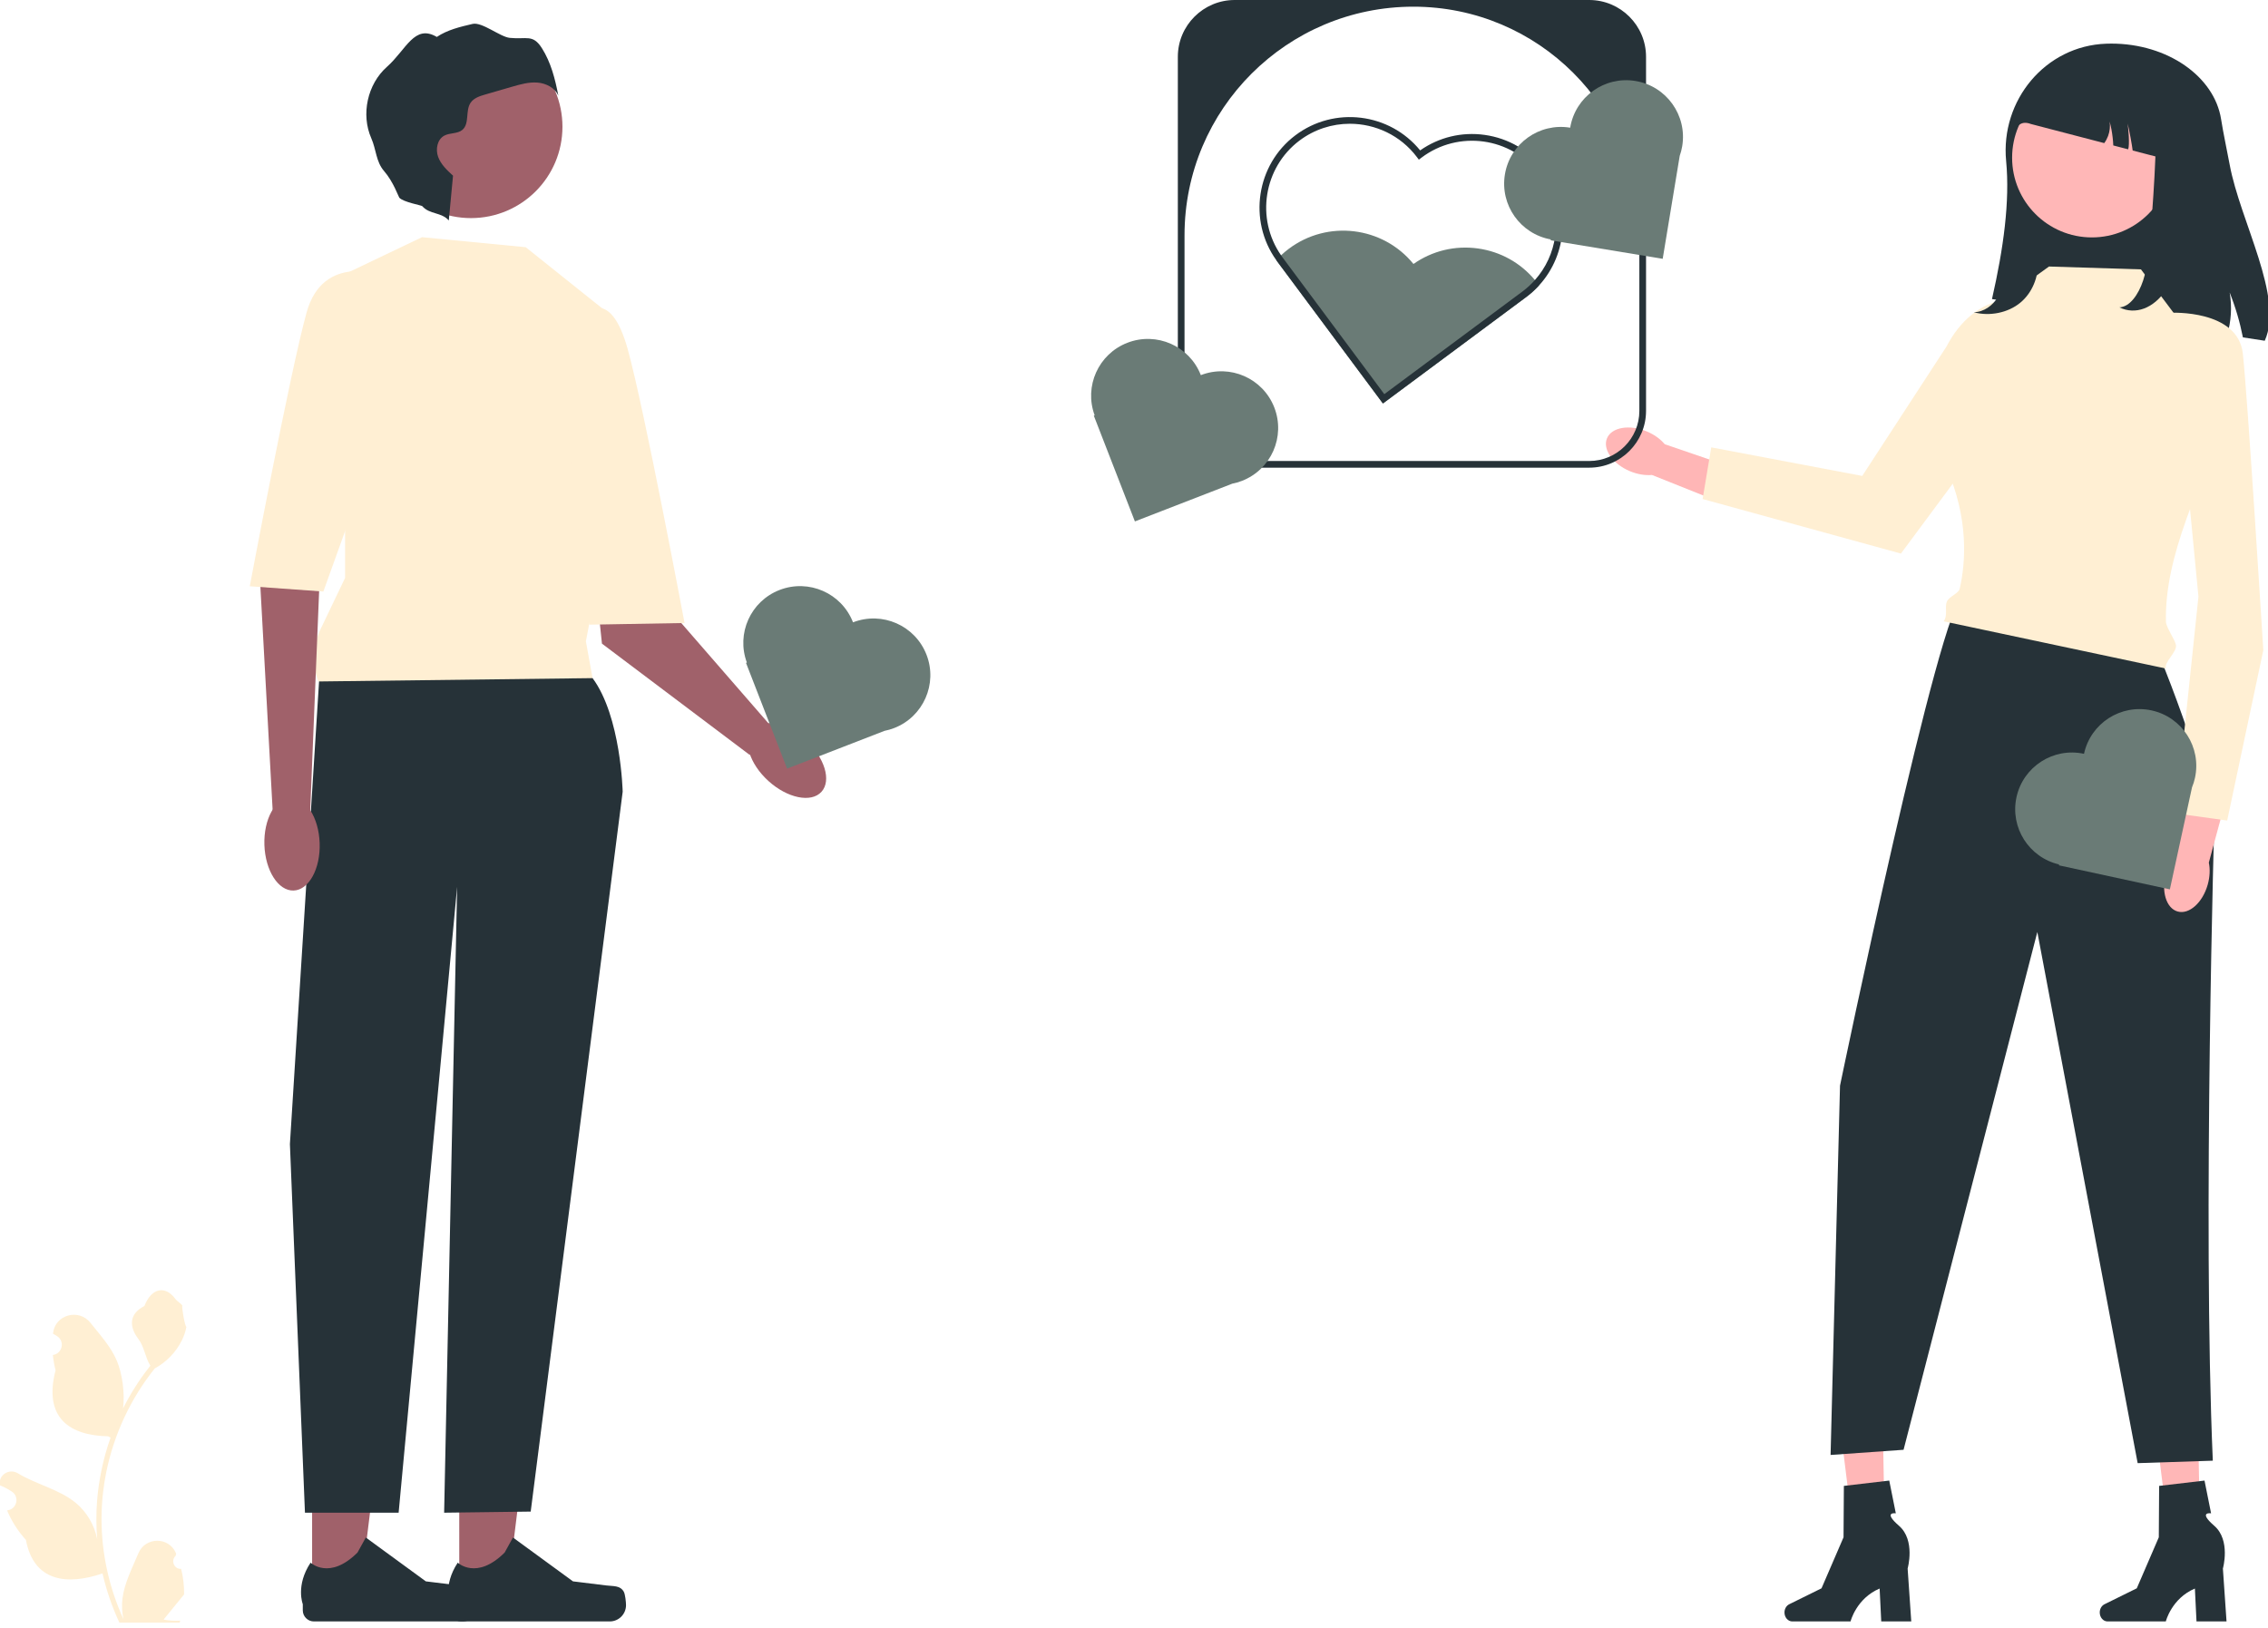 <svg width="557" height="400" viewBox="0 0 557 400" fill="none" xmlns="http://www.w3.org/2000/svg">
<g clip-path="url(#clip0_148_3811)">
<path d="M377.639 69.652C377.417 69.365 377.195 69.078 376.957 68.799C373.417 64.54 368.481 61.807 362.961 61.036C357.343 60.256 351.75 61.61 347.134 64.844C339.627 55.62 326.042 53.921 316.473 61.151C315.816 61.643 315.2 62.168 314.617 62.718C314.206 63.104 313.82 63.506 313.451 63.916C313.492 63.982 313.533 64.039 313.582 64.105L339.635 99.121L340.292 98.628C341.672 97.611 373.934 73.641 374.953 72.877C376.062 72.04 377.072 71.113 377.975 70.12C377.869 69.964 377.754 69.808 377.639 69.652Z" fill="#6A7B76"/>
<path d="M379.281 41.752C375.7 37.008 370.485 33.956 364.604 33.135C358.986 32.355 353.393 33.709 348.777 36.943C341.27 27.719 327.685 26.02 318.116 33.25C308.539 40.471 306.478 54.192 313.451 63.916C313.492 63.982 313.533 64.039 313.582 64.105L339.635 99.121L340.292 98.628C341.672 97.611 373.934 73.641 374.953 72.877C376.062 72.04 377.072 71.113 377.975 70.12C385.055 62.374 385.844 50.417 379.281 41.752ZM376.957 68.799C376.062 69.808 375.06 70.736 373.959 71.564C373.031 72.27 344.686 93.319 339.972 96.823L314.905 63.129C314.806 62.997 314.707 62.858 314.617 62.718C308.358 53.724 310.321 41.194 319.11 34.555C322.822 31.756 327.175 30.402 331.504 30.402C337.746 30.402 343.923 33.217 347.964 38.568L348.456 39.224L349.113 38.724C358.173 31.888 371.125 33.685 377.975 42.736C381.294 47.127 382.698 52.534 381.942 57.983C381.376 62.07 379.643 65.796 376.957 68.799Z" fill="#263238"/>
<path d="M556.201 83.703L550.838 82.882C550.099 79.124 549.007 75.423 547.586 71.861C548.193 75.324 547.963 78.927 546.961 82.291L489.213 73.469C492.038 61.062 493.64 49.467 492.687 39.545C491.266 24.659 502.305 11.259 517.262 10.734C517.672 10.717 518.091 10.709 518.51 10.709C532.366 10.709 543.807 18.8 545.475 29.255C546.066 32.997 546.896 36.706 547.586 40.44C550.173 54.423 560.998 73.059 556.201 83.703Z" fill="#263238"/>
<path d="M404.404 105.968C406.267 106.74 407.8 107.869 408.842 109.121L427.054 115.358L423.829 123.929L405.703 116.679C404.08 116.826 402.197 116.538 400.334 115.766C396.078 114.002 393.54 110.378 394.663 107.672C395.787 104.967 400.148 104.203 404.404 105.968Z" fill="#FFB6B6"/>
<path d="M462.962 381.1L455.76 381.27L451.745 348.94L462.374 348.689L462.962 381.1Z" fill="#FFB7B7"/>
<path d="M438.252 396.113C438.252 397.329 439.115 398.314 440.18 398.314H454.477C454.477 398.314 455.884 392.664 461.62 390.232L462.016 398.314H469.39L468.497 385.319C468.497 385.319 470.47 378.366 466.373 374.812C462.275 371.258 465.594 371.753 465.594 371.753L463.982 363.71L452.838 365.019L452.756 377.645L447.348 390.178L439.415 394.093C438.709 394.441 438.252 395.235 438.252 396.113Z" fill="#263238"/>
<path d="M540.388 381.1L533.186 381.27L529.171 348.94L539.8 348.689L540.388 381.1Z" fill="#FFB7B7"/>
<path d="M515.677 396.113C515.677 397.329 516.541 398.314 517.606 398.314H531.902C531.902 398.314 533.309 392.664 539.045 390.232L539.441 398.314H546.816L545.923 385.319C545.923 385.319 547.896 378.366 543.798 374.812C539.701 371.258 543.02 371.753 543.02 371.753L541.408 363.71L530.264 365.019L530.182 377.645L524.773 390.178L516.841 394.093C516.135 394.441 515.677 395.235 515.677 396.113Z" fill="#263238"/>
<path d="M482.281 146.069L526.633 153.455C532.448 163.058 543.881 199.409 543.881 199.409C543.881 199.409 540.886 300.396 543.447 358.824L524.991 359.429L500.35 228.951L467.497 356.146L449.575 357.414L451.891 266.7C451.891 266.7 476.656 147.193 482.281 146.069Z" fill="#263238"/>
<path d="M503.216 65.47L525.802 66.175L549.093 97.203C540.06 120.01 531.565 136.478 531.936 152.74C531.967 154.117 534.216 157.212 534.4 158.484C534.649 160.202 531.38 162.723 531.936 164.228L477.353 152.634C478.457 151.078 477.506 149.111 478.174 147.71C478.761 146.479 481.015 145.804 481.288 144.61C482.767 138.164 483.555 127.409 477.993 114.779C474.038 105.798 491.447 84.848 490.512 74.637L503.216 65.47Z" fill="#FFEFD3"/>
<path d="M508.394 79.957L466.848 135.988L418.148 122.589L420.265 109.896L457.349 116.913L478.037 85.136C484.793 72.089 498.108 69.462 508.394 79.957Z" fill="#FFEFD3"/>
<path d="M513.75 58.321C524.572 58.321 533.344 49.556 533.344 38.744C533.344 27.932 524.572 19.167 513.75 19.167C502.928 19.167 494.156 27.932 494.156 38.744C494.156 49.556 502.928 58.321 513.75 58.321Z" fill="#FFB7B7"/>
<path d="M531.971 214.446C532.522 212.508 533.466 210.854 534.589 209.675L538.67 190.877L547.566 193.079L542.468 211.91C542.804 213.504 542.737 215.406 542.186 217.344C540.927 221.773 537.62 224.714 534.8 223.913C531.979 223.113 530.713 218.875 531.971 214.446Z" fill="#FFB6B6"/>
<path d="M533.202 76.833C533.202 76.833 549.627 75.997 550.823 86.879C552.019 97.761 555.845 159.737 555.845 159.737L546.976 201.569L534.329 199.813L539.918 146.565L533.202 76.833Z" fill="#FFEFD3"/>
<path d="M533.672 22.107C533.672 26.53 531.216 32.225 531.216 38.913L523.767 36.977C523.619 35.68 522.863 31.626 522.527 30.363C522.699 31.553 523.069 35.549 522.658 36.681L519.003 35.73C518.978 35.048 518.921 34.367 518.839 33.694C518.691 32.398 518.444 31.118 518.108 29.854C518.28 31.044 518.141 32.267 517.73 33.399C517.492 34.023 517.18 34.614 516.785 35.155L498.749 30.453C494.379 28.81 493.71 34.591 493.78 41.851C493.78 41.851 491.316 16.412 510.042 14.943L512.868 12.12C529.878 13.097 533.672 16.617 533.672 22.107Z" fill="#263238"/>
<path d="M493.522 46.19C494.193 53.022 493.375 59.896 492.402 66.7C492.089 68.889 491.74 71.13 490.573 73.08C489.405 75.029 487.233 76.657 484.744 76.707C488.657 77.763 493.169 76.838 496.161 74.365C499.199 71.856 500.535 68.051 500.637 64.371C500.739 60.69 499.743 57.064 498.753 53.488L493.522 46.19Z" fill="#263238"/>
<path d="M529.287 19.867C529.958 32.324 529.14 44.856 528.167 57.26C527.853 61.252 527.505 65.338 526.338 68.892C525.17 72.446 522.998 75.414 520.509 75.506C524.422 77.431 528.934 75.743 531.926 71.236C534.964 66.661 536.3 59.725 536.402 53.015C536.504 46.304 535.507 39.692 534.517 33.173L529.287 19.867Z" fill="#263238"/>
<path d="M112.791 391.254L124.58 391.253L130.189 345.818L112.788 345.819L112.791 391.254Z" fill="#A0616A"/>
<path d="M153.183 390.987C153.551 391.604 153.744 393.598 153.744 394.316C153.744 396.524 151.953 398.314 149.743 398.314H113.232C111.724 398.314 110.502 397.093 110.502 395.587V394.068C110.502 394.068 108.696 389.503 112.414 383.877C112.414 383.877 117.036 388.283 123.942 381.383L125.979 377.697L140.72 388.468L148.891 389.473C150.679 389.693 152.264 389.439 153.183 390.987Z" fill="#263238"/>
<path d="M76.652 391.254L88.441 391.253L94.05 345.818L76.649 345.819L76.652 391.254Z" fill="#A0616A"/>
<path d="M117.044 390.987C117.412 391.604 117.605 393.598 117.605 394.316C117.605 396.524 115.814 398.314 113.604 398.314H77.093C75.585 398.314 74.363 397.093 74.363 395.587V394.068C74.363 394.068 72.557 389.503 76.275 383.877C76.275 383.877 80.897 388.283 87.803 381.383L89.84 377.697L104.581 388.468L112.752 389.473C114.54 389.693 116.125 389.439 117.044 390.987Z" fill="#263238"/>
<path d="M78.591 163.712L71.199 281.06L74.895 371.602H97.899L112.266 217.873L109.075 371.602L130.336 371.328L152.923 194.486C152.923 194.486 152.512 176.022 145.531 166.585C138.549 157.148 78.591 163.712 78.591 163.712Z" fill="#263238"/>
<path d="M164.187 136.717L145.671 137.446L147.834 158.11L184.134 185.459L189.062 178.073L162.996 148.085L164.187 136.717Z" fill="#A0616A"/>
<path d="M129.104 60.725L103.642 58.264L84.751 67.29V141.966L78.745 154.515C76.81 158.556 76.606 163.211 78.181 167.405L145.531 166.585L143.888 157.558L147.173 140.325L149.637 77.138L129.104 60.725Z" fill="#FFEFD3"/>
<path d="M144.299 76.727C144.299 76.727 150.048 70.983 154.155 85.754C158.262 100.525 168.118 153.044 168.118 153.044L144.709 153.455L138.549 97.243L144.299 76.727Z" fill="#FFEFD3"/>
<path d="M78.591 139.915L76.127 200.521L67.093 201.461L63.807 141.556L78.591 139.915Z" fill="#A0616A"/>
<path d="M94.197 67.701C94.197 67.701 79.413 61.956 75.306 76.727C71.199 91.498 61.343 144.018 61.343 144.018L79.413 145.313L99.946 88.216L94.197 67.701Z" fill="#FFEFD3"/>
<path d="M115.669 53.577C128.075 53.577 138.133 43.529 138.133 31.133C138.133 18.738 128.075 8.689 115.669 8.689C103.262 8.689 93.205 18.738 93.205 31.133C93.205 43.529 103.262 53.577 115.669 53.577Z" fill="#A0616A"/>
<path d="M72.109 218.764C75.856 218.636 78.721 213.42 78.506 207.113C78.292 200.807 75.079 195.797 71.332 195.924C67.583 196.052 64.719 201.268 64.934 207.574C65.148 213.881 68.36 218.891 72.109 218.764Z" fill="#A0616A"/>
<path d="M201.744 194.511C204.266 191.737 202.519 186.049 197.844 181.806C193.168 177.564 187.334 176.373 184.813 179.146C182.291 181.92 184.038 187.608 188.713 191.851C193.389 196.093 199.223 197.284 201.744 194.511Z" fill="#A0616A"/>
<path d="M133.075 11.818C130.847 8.317 129.315 9.733 125.185 9.301C122.817 9.054 118.389 5.336 116.07 5.874C113.014 6.584 109.882 7.325 107.28 9.076C101.762 5.833 99.8 12.181 95.016 16.43C90.231 20.679 88.609 28.109 91.186 33.963C92.414 36.751 92.32 39.709 94.317 42.011C96.615 44.661 97.881 48.349 98.058 48.553C99.014 49.656 103.52 50.43 103.704 50.642C105.508 52.722 108.414 52.081 110.218 54.16L111.258 43.157C109.798 41.817 108.286 40.404 107.605 38.543C106.924 36.683 107.375 34.246 109.125 33.314C110.501 32.581 112.342 32.91 113.541 31.914C115.371 30.393 114.242 27.211 115.575 25.24C116.362 24.075 117.824 23.606 119.176 23.214C121.367 22.578 123.558 21.943 125.748 21.308C127.787 20.717 129.88 20.12 131.995 20.288C134.111 20.457 136.287 21.56 137.122 23.509C136.351 19.432 135.303 15.32 133.075 11.818Z" fill="#263238"/>
<path d="M209.493 152.88C206.707 145.706 198.628 142.148 191.448 144.932C184.337 147.689 180.779 155.634 183.42 162.756L183.211 162.837L193.301 188.813L217.226 179.537C218.017 179.381 218.805 179.158 219.583 178.856C226.763 176.073 230.324 168.001 227.538 160.828C224.752 153.654 216.673 150.096 209.493 152.88Z" fill="#6A7B76"/>
<path d="M404.253 13.95V100.936C404.253 108.628 397.99 114.886 390.291 114.886H303.228C295.529 114.886 289.266 108.628 289.266 100.936V13.95C289.266 6.258 295.529 0 303.228 0H390.291C397.99 0 404.253 6.258 404.253 13.95ZM390.291 113.245C397.095 113.245 402.611 107.734 402.611 100.936V57.081C402.611 26.462 377.767 1.641 347.122 1.641C316.076 1.641 290.908 26.787 290.908 57.805V100.936C290.908 107.734 296.424 113.245 303.228 113.245H390.291Z" fill="#263238"/>
<path d="M385.622 31.367C378.023 30.113 370.846 35.252 369.592 42.843C368.349 50.363 373.384 57.466 380.864 58.818L380.828 59.038L408.344 63.578L412.525 38.28C412.793 37.52 413.002 36.729 413.138 35.907C414.393 28.315 409.25 21.144 401.652 19.891C394.053 18.637 386.876 23.775 385.622 31.367Z" fill="#6A7B76"/>
<path d="M294.913 92.154C292.126 84.981 284.047 81.423 276.868 84.207C269.756 86.964 266.198 94.909 268.839 102.03L268.631 102.111L278.721 128.088L302.645 118.812C303.436 118.655 304.225 118.433 305.003 118.131C312.182 115.347 315.744 107.275 312.957 100.102C310.171 92.929 302.092 89.371 294.913 92.154Z" fill="#6A7B76"/>
<path d="M511.812 185.176C504.286 183.546 496.862 188.321 495.23 195.84C493.614 203.289 498.289 210.633 505.692 212.356L505.645 212.575L532.901 218.478L538.337 193.42C538.643 192.674 538.891 191.894 539.068 191.08C540.7 183.56 535.921 176.142 528.394 174.512C520.868 172.882 513.444 177.656 511.812 185.176Z" fill="#6A7B76"/>
<path d="M44.488 385.404C42.791 385.51 41.854 383.404 43.137 382.176L43.265 381.669C43.248 381.628 43.231 381.588 43.214 381.547C41.498 377.459 35.683 377.487 33.981 381.582C32.471 385.215 30.549 388.855 30.075 392.698C29.863 394.394 29.959 396.122 30.335 397.786C26.797 390.063 24.935 381.631 24.935 373.15C24.935 371.02 25.052 368.889 25.29 366.764C25.486 365.025 25.757 363.297 26.107 361.585C28.001 352.331 32.102 343.517 38.017 336.155C40.86 334.602 43.231 332.174 44.664 329.264C45.178 328.215 45.582 327.086 45.773 325.936C45.449 325.978 44.552 321.054 44.797 320.752C44.346 320.068 43.538 319.729 43.046 319.061C40.596 315.743 37.221 316.323 35.46 320.832C31.696 322.73 31.66 325.877 33.969 328.904C35.438 330.83 35.64 333.436 36.929 335.497C36.797 335.667 36.659 335.831 36.526 336.001C34.094 339.118 31.991 342.467 30.217 345.987C30.718 342.075 29.979 337.363 28.717 334.326C27.281 330.865 24.59 327.951 22.22 324.959C19.373 321.365 13.536 322.933 13.034 327.489C13.029 327.533 13.024 327.577 13.02 327.621C13.372 327.82 13.717 328.03 14.054 328.253C15.975 329.523 15.311 332.499 13.034 332.85L12.983 332.858C13.11 334.125 13.328 335.381 13.646 336.616C10.605 348.364 17.169 352.642 26.542 352.834C26.749 352.94 26.951 353.046 27.158 353.147C26.208 355.819 25.449 358.559 24.887 361.336C24.383 363.79 24.033 366.271 23.837 368.762C23.593 371.905 23.614 375.064 23.879 378.201L23.863 378.09C23.189 374.634 21.311 371.407 18.585 369.17C14.523 365.836 8.784 364.608 4.402 361.929C2.292 360.639 -0.411 362.306 -0.043 364.749L-0.025 364.866C0.628 365.131 1.264 365.438 1.88 365.783C2.232 365.981 2.576 366.192 2.913 366.415C4.835 367.685 4.171 370.661 1.894 371.012L1.842 371.02C1.805 371.025 1.773 371.03 1.736 371.036C2.856 373.691 4.415 376.156 6.367 378.281C8.269 388.536 16.434 389.509 25.168 386.523H25.174C26.128 390.678 27.524 394.738 29.317 398.607H44.117C44.17 398.443 44.218 398.273 44.266 398.109C42.897 398.194 41.518 398.114 40.17 397.865C41.269 396.519 42.367 395.162 43.465 393.816C43.491 393.789 43.513 393.763 43.534 393.736C44.091 393.047 44.653 392.364 45.21 391.675L45.211 391.674C45.245 389.559 44.991 387.45 44.488 385.404Z" fill="#FFEFD3"/>
</g>
<defs>
<clipPath id="clip0_148_3811">
<rect width="557" height="400" fill="white"/>
</clipPath>
</defs>
</svg>
